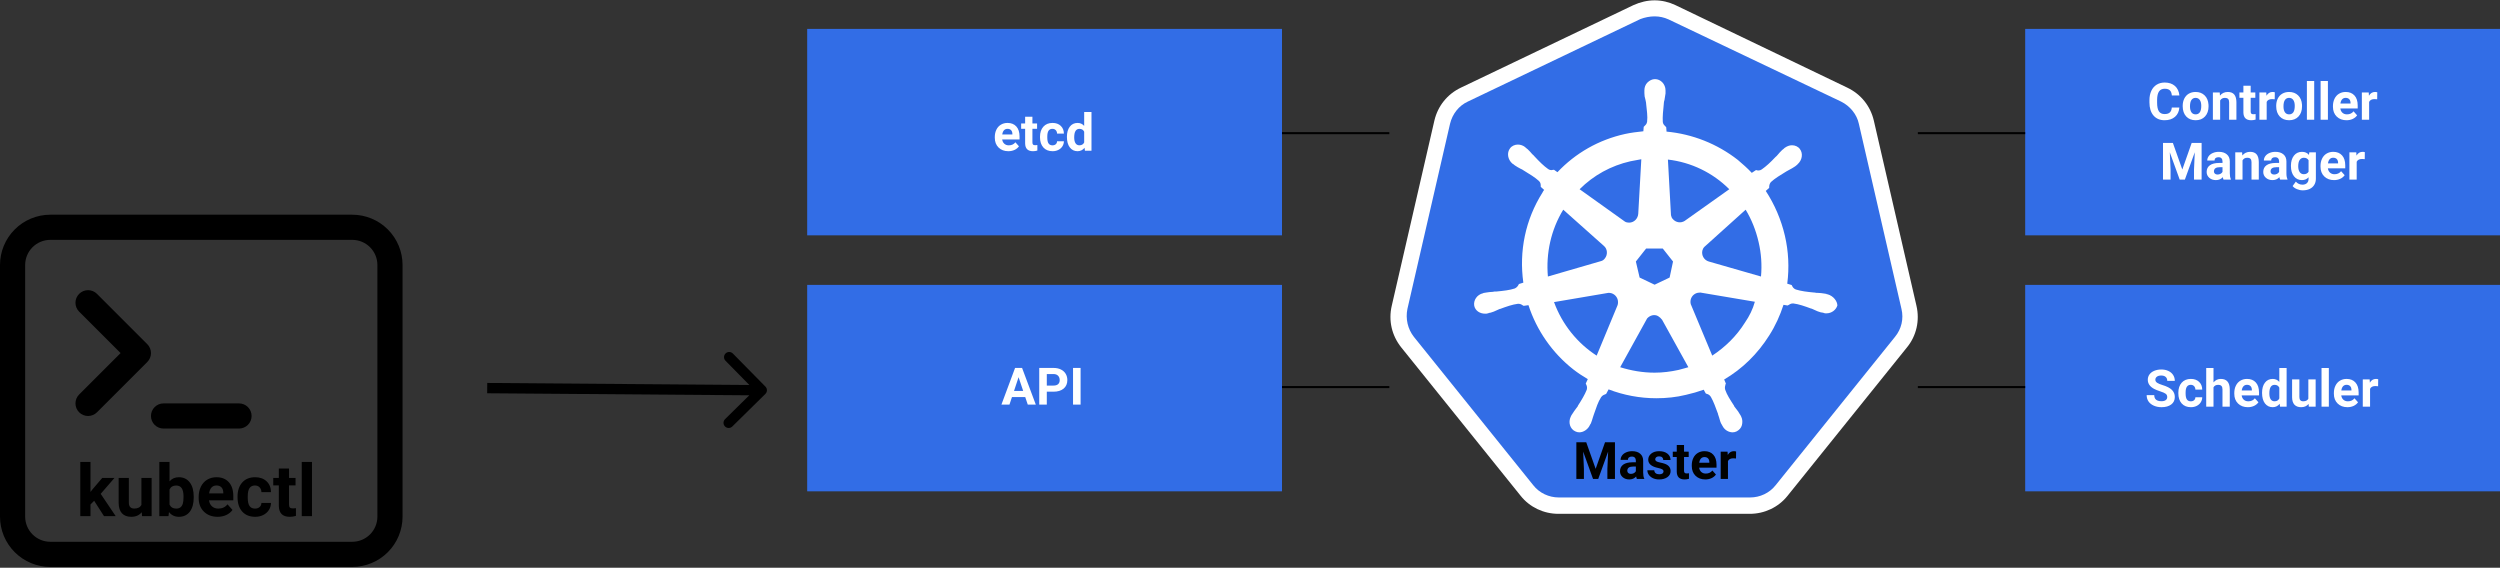 <svg width="1211" height="275" viewBox="0 0 1211 275" fill="none" xmlns="http://www.w3.org/2000/svg">
<rect x="0" y="0" width="1211" height="275" fill="#333333" stroke="none"/>
<path d="M755.085 244.934C749.139 244.934 743.524 242.292 739.725 237.502L681.92 165.657C678.121 160.867 676.635 154.757 678.121 148.81L698.766 59.128C700.087 53.182 704.051 48.392 709.502 45.75L793.073 5.78C795.716 4.46 798.689 3.799 801.662 3.799C804.635 3.799 807.607 4.459 810.25 5.781L893.822 45.585C899.272 48.227 903.236 53.017 904.557 58.963L925.202 148.645C926.524 154.591 925.202 160.702 921.404 165.492L863.597 237.337C859.798 241.961 854.183 244.769 848.237 244.769L755.087 244.934H755.085Z" fill="#326DE6"/>
<path d="M801.495 7.928C803.808 7.928 806.12 8.423 808.267 9.414L891.839 49.218C896.133 51.365 899.436 55.329 900.427 59.954L921.072 149.636C922.228 154.426 921.072 159.381 917.934 163.179L860.128 235.025C857.155 238.823 852.53 240.97 847.741 240.97H755.085C750.295 240.97 745.671 238.823 742.698 235.025L684.892 163.179C681.919 159.381 680.762 154.426 681.754 149.636L702.399 59.954C703.555 55.164 706.693 51.2 710.987 49.218L794.56 9.25C796.707 8.424 799.184 7.929 801.496 7.929L801.495 7.928ZM801.495 0.165C798.027 0.165 794.559 0.991 791.255 2.477L707.684 42.447C701.077 45.585 696.453 51.365 694.801 58.467L674.156 148.15C672.505 155.252 674.156 162.519 678.781 168.3L736.587 240.145C741.047 245.76 747.818 248.898 754.92 248.898H847.575C854.677 248.898 861.449 245.76 865.908 240.145L923.715 168.299C928.339 162.684 929.991 155.252 928.339 148.149L907.694 58.467C906.043 51.365 901.418 45.585 894.812 42.447L811.57 2.476C808.432 0.991 804.964 0.165 801.495 0.165V0.165Z" fill="white"/>
<path d="M885.232 142.534C885.067 142.534 885.067 142.534 885.232 142.534H885.067C884.902 142.534 884.737 142.534 884.737 142.369C884.407 142.369 884.077 142.204 883.746 142.204C882.59 142.039 881.599 141.874 880.608 141.874C880.112 141.874 879.617 141.874 878.956 141.708H878.791C875.323 141.378 872.515 141.048 869.872 140.222C868.716 139.726 868.386 139.066 868.055 138.405C868.055 138.24 867.89 138.24 867.89 138.075L865.743 137.415C866.757 129.645 866.366 121.757 864.587 114.126C862.784 106.432 859.654 99.11 855.338 92.49L856.99 91.004V90.674C856.99 89.848 857.155 89.022 857.815 88.196C859.797 86.379 862.275 84.893 865.248 83.076C865.743 82.746 866.238 82.581 866.734 82.25C867.725 81.755 868.551 81.26 869.542 80.599C869.707 80.434 870.037 80.269 870.368 79.939C870.533 79.773 870.698 79.773 870.698 79.608C873.01 77.626 873.506 74.323 871.854 72.175C871.028 71.019 869.542 70.359 868.055 70.359C866.735 70.359 865.578 70.854 864.422 71.68L864.092 72.01C863.762 72.175 863.596 72.506 863.266 72.671C862.44 73.497 861.779 74.157 861.119 74.983C860.789 75.313 860.459 75.809 859.963 76.139C857.65 78.617 855.503 80.599 853.356 82.085C852.861 82.415 852.366 82.581 851.87 82.581C851.54 82.581 851.209 82.581 850.879 82.415H850.549L848.566 83.737C846.419 81.425 844.107 79.443 841.795 77.461C831.839 69.679 819.858 64.921 807.276 63.752L807.111 61.605L806.781 61.275C806.285 60.779 805.625 60.284 805.459 59.128C805.294 56.485 805.625 53.512 805.955 50.209V50.044C805.955 49.548 806.12 48.888 806.285 48.392C806.45 47.402 806.615 46.41 806.781 45.254V43.768C806.781 40.795 804.468 38.318 801.661 38.318C800.339 38.318 799.018 38.978 798.027 39.969C797.037 40.96 796.541 42.281 796.541 43.768V45.089C796.541 46.245 796.706 47.236 797.036 48.227C797.201 48.723 797.201 49.218 797.366 49.879V50.044C797.696 53.347 798.192 56.32 797.862 58.963C797.697 60.119 797.036 60.614 796.541 61.11L796.211 61.44L796.045 63.587C793.072 63.917 790.099 64.247 787.126 64.908C774.409 67.716 763.178 74.158 754.425 83.406L752.773 82.25H752.443C752.113 82.25 751.782 82.415 751.452 82.415C750.956 82.415 750.461 82.25 749.965 81.92C747.818 80.434 745.671 78.286 743.359 75.809C743.029 75.479 742.699 74.983 742.203 74.653C741.542 73.827 740.881 73.166 740.055 72.341C739.89 72.175 739.56 72.011 739.23 71.68C739.065 71.515 738.9 71.515 738.9 71.35C737.877 70.505 736.593 70.038 735.266 70.028C733.779 70.028 732.293 70.689 731.467 71.845C729.815 73.992 730.311 77.295 732.623 79.277C732.788 79.277 732.788 79.443 732.953 79.443C733.283 79.608 733.449 79.938 733.779 80.103C734.77 80.763 735.596 81.259 736.587 81.755C737.083 81.92 737.578 82.25 738.074 82.581C741.046 84.397 743.524 85.884 745.506 87.701C746.332 88.526 746.332 89.352 746.332 90.178V90.508L747.983 91.995C747.653 92.49 747.323 92.821 747.157 93.316C738.899 106.364 735.761 121.724 737.908 136.919L735.761 137.579C735.761 137.745 735.596 137.745 735.596 137.909C735.266 138.57 734.77 139.231 733.779 139.726C731.302 140.552 728.329 140.883 724.861 141.213H724.695C724.2 141.213 723.539 141.213 723.044 141.378C722.053 141.378 721.062 141.543 719.906 141.708C719.576 141.708 719.246 141.874 718.915 141.874C718.75 141.874 718.585 141.874 718.419 142.039C715.446 142.699 713.629 145.507 714.125 148.149C714.621 150.462 716.768 151.949 719.41 151.949C719.906 151.949 720.236 151.949 720.732 151.783C720.897 151.783 721.062 151.783 721.062 151.618C721.392 151.618 721.722 151.453 722.052 151.453C723.209 151.123 724.035 150.793 725.026 150.297C725.521 150.132 726.016 149.801 726.512 149.637H726.677C729.815 148.48 732.623 147.489 735.266 147.159H735.596C736.587 147.159 737.248 147.654 737.743 147.985C737.908 147.985 737.908 148.15 738.073 148.15L740.386 147.82C744.35 160.041 751.947 170.942 762.022 178.87C764.334 180.686 766.646 182.173 769.124 183.66L768.133 185.806C768.133 185.972 768.298 185.972 768.298 186.136C768.628 186.797 768.958 187.623 768.628 188.779C767.638 191.257 766.151 193.734 764.334 196.542V196.707C764.004 197.203 763.674 197.533 763.344 198.028C762.683 198.854 762.187 199.68 761.526 200.671C761.361 200.836 761.196 201.166 761.031 201.497C761.031 201.662 760.866 201.827 760.866 201.827C759.545 204.635 760.536 207.773 763.013 208.929C763.673 209.259 764.334 209.425 764.995 209.425C766.977 209.425 768.959 208.103 769.95 206.286C769.95 206.121 770.115 205.956 770.115 205.956C770.28 205.626 770.445 205.296 770.61 205.13C771.106 203.974 771.271 203.148 771.601 202.157L772.097 200.671C773.253 197.368 774.079 194.725 775.565 192.413C776.225 191.422 777.052 191.257 777.712 190.926C777.877 190.926 777.877 190.926 778.042 190.761L779.199 188.614C786.466 191.422 794.394 192.908 802.321 192.908C807.111 192.908 812.066 192.413 816.691 191.257C819.601 190.606 822.469 189.779 825.279 188.779L826.269 190.596C826.435 190.596 826.435 190.596 826.6 190.761C827.426 190.926 828.086 191.257 828.747 192.248C830.068 194.56 831.059 197.368 832.215 200.506V200.671L832.711 202.157C833.041 203.148 833.206 204.139 833.701 205.13C833.867 205.46 834.032 205.626 834.197 205.956C834.197 206.121 834.363 206.286 834.363 206.286C835.353 208.268 837.335 209.425 839.317 209.425C839.978 209.425 840.639 209.259 841.299 208.929C842.455 208.269 843.446 207.277 843.777 205.956C844.107 204.635 844.107 203.148 843.447 201.827C843.447 201.662 843.281 201.662 843.281 201.497C843.116 201.167 842.951 200.837 842.786 200.671C842.29 199.68 841.63 198.854 840.969 198.028C840.639 197.533 840.309 197.203 839.979 196.708V196.542C838.161 193.734 836.509 191.257 835.684 188.779C835.354 187.623 835.684 186.963 835.849 186.137C835.849 185.972 836.014 185.972 836.014 185.807L835.188 183.825C843.942 178.705 851.374 171.437 856.99 162.519C859.963 157.894 862.275 152.774 863.926 147.654L865.908 147.984C866.074 147.984 866.074 147.819 866.238 147.819C866.899 147.489 867.395 146.994 868.386 146.994H868.716C871.359 147.324 874.166 148.314 877.305 149.471H877.47C877.965 149.636 878.46 149.966 878.956 150.131C879.947 150.627 880.773 150.957 881.929 151.288C882.259 151.288 882.589 151.453 882.92 151.453C883.085 151.453 883.25 151.453 883.415 151.618C883.911 151.783 884.241 151.783 884.737 151.783C887.214 151.783 889.361 150.132 890.022 147.985C890.022 146.003 888.205 143.36 885.232 142.535V142.534ZM808.762 134.441L801.495 137.91L794.228 134.441L792.412 126.679L797.366 120.403H805.459L810.414 126.679L808.763 134.441H808.762ZM851.87 117.265C853.151 122.726 853.542 128.359 853.026 133.945L827.756 126.679C825.444 126.019 824.123 123.706 824.618 121.394C824.783 120.733 825.114 120.072 825.609 119.577L845.594 101.574C848.401 106.199 850.548 111.484 851.87 117.264V117.265ZM837.666 91.665L816.03 107.025C814.213 108.181 811.735 107.85 810.249 106.034C809.754 105.538 809.589 104.877 809.423 104.217L807.937 77.295C819.185 78.59 829.663 83.655 837.666 91.665V91.665ZM789.769 78.12C791.586 77.79 793.237 77.46 795.054 77.13L793.568 103.555C793.403 105.867 791.586 107.849 789.108 107.849C788.448 107.849 787.622 107.684 787.126 107.354L765.16 91.665C771.932 84.893 780.355 80.268 789.769 78.121V78.12ZM757.232 101.573L776.886 119.08C778.703 120.567 778.868 123.374 777.382 125.191C776.886 125.851 776.226 126.347 775.4 126.513L749.8 133.945C748.809 122.714 751.286 111.318 757.232 101.573V101.573ZM752.772 146.332L779.034 141.872C781.181 141.707 783.163 143.194 783.658 145.341C783.823 146.331 783.823 147.158 783.493 147.984L773.418 172.262C764.169 166.316 756.737 157.232 752.773 146.332H752.772ZM813.057 179.199C809.258 180.025 805.459 180.52 801.495 180.52C795.715 180.52 790.099 179.53 784.815 177.878L797.862 154.26C799.183 152.773 801.33 152.113 803.147 153.104C803.918 153.576 804.591 154.193 805.129 154.92L817.846 177.878C816.36 178.373 814.708 178.704 813.056 179.199H813.057ZM845.263 156.242C841.134 162.848 835.683 168.133 829.408 172.262L819.003 147.322C818.507 145.341 819.333 143.194 821.315 142.202C821.975 141.872 822.801 141.707 823.627 141.707L850.053 146.167C849.062 149.8 847.41 153.104 845.263 156.242V156.242Z" fill="white"/>
<path d="M768.372 214.227L772.938 227.117L777.479 214.227H782.288V232H778.614V227.142L778.98 218.755L774.183 232H771.668L766.883 218.768L767.249 227.142V232H763.587V214.227H768.372ZM792.908 232C792.745 231.683 792.627 231.288 792.554 230.816C791.7 231.768 790.589 232.244 789.222 232.244C787.928 232.244 786.854 231.87 785.999 231.121C785.153 230.372 784.729 229.428 784.729 228.289C784.729 226.889 785.246 225.815 786.28 225.066C787.321 224.318 788.823 223.939 790.784 223.931H792.408V223.174C792.408 222.564 792.249 222.076 791.932 221.709C791.622 221.343 791.13 221.16 790.455 221.16C789.861 221.16 789.393 221.303 789.051 221.587C788.717 221.872 788.55 222.263 788.55 222.759H785.022C785.022 221.994 785.258 221.286 785.73 220.635C786.202 219.984 786.87 219.476 787.732 219.109C788.595 218.735 789.563 218.548 790.638 218.548C792.265 218.548 793.555 218.959 794.507 219.781C795.468 220.595 795.948 221.742 795.948 223.223V228.948C795.956 230.201 796.131 231.15 796.473 231.792V232H792.908ZM789.991 229.546C790.512 229.546 790.992 229.432 791.431 229.205C791.871 228.969 792.196 228.655 792.408 228.265V225.994H791.089C789.323 225.994 788.383 226.604 788.27 227.825L788.257 228.033C788.257 228.472 788.412 228.834 788.721 229.119C789.03 229.404 789.454 229.546 789.991 229.546ZM805.811 228.35C805.811 227.919 805.595 227.581 805.164 227.337C804.741 227.085 804.057 226.861 803.113 226.666C799.972 226.006 798.401 224.672 798.401 222.662C798.401 221.49 798.886 220.513 799.854 219.732C800.831 218.943 802.104 218.548 803.675 218.548C805.351 218.548 806.69 218.943 807.691 219.732C808.7 220.521 809.205 221.547 809.205 222.808H805.677C805.677 222.304 805.514 221.889 805.188 221.563C804.863 221.229 804.354 221.062 803.663 221.062C803.069 221.062 802.609 221.197 802.283 221.465C801.958 221.734 801.795 222.076 801.795 222.491C801.795 222.881 801.978 223.199 802.344 223.443C802.719 223.679 803.345 223.886 804.224 224.065C805.103 224.236 805.844 224.432 806.446 224.651C808.309 225.335 809.241 226.519 809.241 228.204C809.241 229.408 808.724 230.385 807.691 231.133C806.657 231.874 805.323 232.244 803.687 232.244C802.58 232.244 801.596 232.049 800.733 231.658C799.878 231.259 799.207 230.718 798.719 230.035C798.23 229.343 797.986 228.598 797.986 227.801H801.331C801.364 228.427 801.596 228.908 802.027 229.241C802.458 229.575 803.036 229.742 803.76 229.742C804.436 229.742 804.944 229.616 805.286 229.363C805.636 229.103 805.811 228.765 805.811 228.35ZM815.748 215.545V218.792H818.006V221.38H815.748V227.972C815.748 228.46 815.841 228.81 816.028 229.021C816.215 229.233 816.574 229.339 817.103 229.339C817.493 229.339 817.839 229.31 818.14 229.253V231.927C817.448 232.138 816.736 232.244 816.004 232.244C813.53 232.244 812.269 230.995 812.22 228.497V221.38H810.291V218.792H812.22V215.545H815.748ZM826.05 232.244C824.113 232.244 822.535 231.65 821.314 230.462C820.101 229.274 819.495 227.691 819.495 225.713V225.372C819.495 224.045 819.751 222.861 820.264 221.819C820.777 220.77 821.501 219.964 822.437 219.402C823.381 218.833 824.455 218.548 825.66 218.548C827.466 218.548 828.886 219.118 829.92 220.257C830.962 221.396 831.482 223.012 831.482 225.103V226.543H823.072C823.186 227.406 823.528 228.098 824.097 228.619C824.675 229.139 825.403 229.4 826.282 229.4C827.641 229.4 828.703 228.908 829.468 227.923L831.202 229.864C830.673 230.612 829.957 231.198 829.053 231.622C828.15 232.037 827.149 232.244 826.05 232.244ZM825.647 221.404C824.948 221.404 824.378 221.64 823.938 222.112C823.507 222.584 823.23 223.26 823.108 224.139H828.016V223.858C827.999 223.077 827.788 222.474 827.381 222.051C826.974 221.62 826.396 221.404 825.647 221.404ZM840.918 222.1C840.438 222.035 840.015 222.002 839.649 222.002C838.314 222.002 837.439 222.454 837.024 223.357V232H833.497V218.792H836.829L836.927 220.367C837.635 219.154 838.615 218.548 839.869 218.548C840.259 218.548 840.625 218.601 840.967 218.707L840.918 222.1Z" fill="black"/>
<rect x="981" y="14" width="230" height="100" fill="#326DE6"/>
<rect x="981" y="138" width="230" height="100" fill="#326DE6"/>
<rect x="391" y="14" width="230" height="100" fill="#326DE6"/>
<rect x="391" y="138" width="230" height="100" fill="#326DE6"/>
<path d="M488.434 73.244C486.497 73.244 484.918 72.65 483.698 71.462C482.485 70.274 481.879 68.691 481.879 66.713V66.372C481.879 65.045 482.135 63.861 482.648 62.819C483.161 61.77 483.885 60.964 484.821 60.402C485.765 59.833 486.839 59.548 488.043 59.548C489.85 59.548 491.27 60.117 492.304 61.257C493.345 62.396 493.866 64.012 493.866 66.103V67.543H485.456C485.569 68.406 485.911 69.098 486.481 69.619C487.059 70.139 487.787 70.4 488.666 70.4C490.025 70.4 491.087 69.908 491.852 68.923L493.585 70.864C493.056 71.612 492.34 72.198 491.437 72.622C490.534 73.037 489.533 73.244 488.434 73.244ZM488.031 62.404C487.331 62.404 486.762 62.64 486.322 63.112C485.891 63.584 485.614 64.26 485.492 65.139H490.399V64.858C490.383 64.077 490.172 63.474 489.765 63.051C489.358 62.62 488.78 62.404 488.031 62.404ZM500.104 56.545V59.792H502.362V62.38H500.104V68.972C500.104 69.46 500.198 69.81 500.385 70.022C500.572 70.233 500.93 70.339 501.459 70.339C501.85 70.339 502.195 70.31 502.497 70.253V72.927C501.805 73.138 501.093 73.244 500.36 73.244C497.886 73.244 496.625 71.995 496.576 69.497V62.38H494.647V59.792H496.576V56.545H500.104ZM509.821 70.4C510.472 70.4 511.001 70.221 511.408 69.863C511.815 69.505 512.026 69.029 512.042 68.435H515.351C515.342 69.33 515.098 70.152 514.618 70.9C514.138 71.641 513.479 72.219 512.641 72.634C511.811 73.041 510.891 73.244 509.882 73.244C507.994 73.244 506.505 72.646 505.414 71.45C504.324 70.245 503.778 68.585 503.778 66.469V66.237C503.778 64.203 504.319 62.579 505.402 61.367C506.484 60.154 507.969 59.548 509.857 59.548C511.509 59.548 512.832 60.02 513.825 60.964C514.826 61.9 515.334 63.149 515.351 64.711H512.042C512.026 64.028 511.815 63.474 511.408 63.051C511.001 62.62 510.464 62.404 509.796 62.404C508.974 62.404 508.352 62.705 507.929 63.308C507.514 63.902 507.306 64.87 507.306 66.213V66.579C507.306 67.938 507.514 68.915 507.929 69.509C508.344 70.103 508.974 70.4 509.821 70.4ZM516.815 66.298C516.815 64.239 517.275 62.6 518.195 61.379C519.123 60.158 520.388 59.548 521.991 59.548C523.277 59.548 524.339 60.028 525.177 60.988V54.25H528.717V73H525.531L525.36 71.596C524.481 72.695 523.35 73.244 521.967 73.244C520.412 73.244 519.163 72.634 518.219 71.413C517.283 70.184 516.815 68.479 516.815 66.298ZM520.343 66.555C520.343 67.792 520.559 68.74 520.99 69.399C521.422 70.058 522.048 70.388 522.87 70.388C523.961 70.388 524.73 69.928 525.177 69.008V63.796C524.738 62.876 523.977 62.416 522.895 62.416C521.194 62.416 520.343 63.796 520.343 66.555Z" fill="white"/>
<path d="M496.621 192.338H490.2L488.979 196H485.085L491.702 178.227H495.095L501.748 196H497.854L496.621 192.338ZM491.189 189.372H495.632L493.398 182.719L491.189 189.372ZM507.07 189.738V196H503.408V178.227H510.342C511.676 178.227 512.848 178.471 513.857 178.959C514.875 179.447 515.656 180.143 516.201 181.046C516.746 181.942 517.019 182.963 517.019 184.11C517.019 185.852 516.421 187.227 515.225 188.236C514.036 189.237 512.389 189.738 510.281 189.738H507.07ZM507.07 186.771H510.342C511.31 186.771 512.047 186.544 512.551 186.088C513.064 185.632 513.32 184.981 513.32 184.135C513.32 183.264 513.064 182.56 512.551 182.023C512.039 181.486 511.331 181.209 510.427 181.193H507.07V186.771ZM523.44 196H519.778V178.227H523.44V196Z" fill="white"/>
<path d="M1049.8 192.337C1049.8 191.645 1049.56 191.116 1049.07 190.75C1048.58 190.376 1047.7 189.985 1046.43 189.578C1045.16 189.163 1044.16 188.756 1043.42 188.357C1041.4 187.267 1040.39 185.798 1040.39 183.951C1040.39 182.99 1040.66 182.136 1041.2 181.387C1041.74 180.63 1042.52 180.04 1043.53 179.617C1044.55 179.194 1045.69 178.982 1046.95 178.982C1048.22 178.982 1049.35 179.214 1050.34 179.678C1051.33 180.134 1052.1 180.781 1052.65 181.619C1053.2 182.457 1053.48 183.41 1053.48 184.476H1049.82C1049.82 183.662 1049.56 183.031 1049.05 182.583C1048.53 182.128 1047.81 181.9 1046.89 181.9C1045.99 181.9 1045.29 182.091 1044.8 182.474C1044.3 182.848 1044.05 183.344 1044.05 183.963C1044.05 184.541 1044.34 185.025 1044.92 185.416C1045.51 185.806 1046.36 186.172 1047.5 186.514C1049.58 187.141 1051.1 187.918 1052.05 188.846C1053 189.773 1053.48 190.929 1053.48 192.312C1053.48 193.851 1052.9 195.059 1051.73 195.938C1050.57 196.809 1049 197.244 1047.03 197.244C1045.67 197.244 1044.42 196.996 1043.3 196.5C1042.17 195.995 1041.32 195.307 1040.72 194.437C1040.14 193.566 1039.84 192.557 1039.84 191.409H1043.52C1043.52 193.37 1044.69 194.351 1047.03 194.351C1047.9 194.351 1048.58 194.176 1049.07 193.826C1049.56 193.468 1049.8 192.972 1049.8 192.337ZM1061.23 194.4C1061.88 194.4 1062.41 194.221 1062.82 193.863C1063.22 193.505 1063.43 193.029 1063.45 192.435H1066.76C1066.75 193.33 1066.51 194.152 1066.03 194.9C1065.55 195.641 1064.89 196.219 1064.05 196.634C1063.22 197.041 1062.3 197.244 1061.29 197.244C1059.4 197.244 1057.91 196.646 1056.82 195.45C1055.73 194.245 1055.19 192.585 1055.19 190.469V190.237C1055.19 188.203 1055.73 186.579 1056.81 185.367C1057.89 184.154 1059.38 183.548 1061.27 183.548C1062.92 183.548 1064.24 184.02 1065.23 184.964C1066.23 185.9 1066.74 187.149 1066.76 188.711H1063.45C1063.43 188.028 1063.22 187.474 1062.82 187.051C1062.41 186.62 1061.87 186.404 1061.2 186.404C1060.38 186.404 1059.76 186.705 1059.34 187.308C1058.92 187.902 1058.71 188.87 1058.71 190.213V190.579C1058.71 191.938 1058.92 192.915 1059.34 193.509C1059.75 194.103 1060.38 194.4 1061.23 194.4ZM1072.22 185.232C1073.15 184.109 1074.33 183.548 1075.74 183.548C1078.61 183.548 1080.06 185.212 1080.1 188.541V197H1076.57V188.638C1076.57 187.881 1076.41 187.324 1076.08 186.966C1075.76 186.6 1075.22 186.417 1074.46 186.417C1073.43 186.417 1072.68 186.815 1072.22 187.613V197H1068.69V178.25H1072.22V185.232ZM1088.84 197.244C1086.9 197.244 1085.33 196.65 1084.1 195.462C1082.89 194.274 1082.29 192.691 1082.29 190.713V190.372C1082.29 189.045 1082.54 187.861 1083.06 186.819C1083.57 185.77 1084.29 184.964 1085.23 184.402C1086.17 183.833 1087.25 183.548 1088.45 183.548C1090.26 183.548 1091.68 184.118 1092.71 185.257C1093.75 186.396 1094.27 188.012 1094.27 190.103V191.543H1085.86C1085.98 192.406 1086.32 193.098 1086.89 193.619C1087.47 194.139 1088.19 194.4 1089.07 194.4C1090.43 194.4 1091.49 193.908 1092.26 192.923L1093.99 194.864C1093.46 195.612 1092.75 196.198 1091.84 196.622C1090.94 197.037 1089.94 197.244 1088.84 197.244ZM1088.44 186.404C1087.74 186.404 1087.17 186.64 1086.73 187.112C1086.3 187.584 1086.02 188.26 1085.9 189.139H1090.81V188.858C1090.79 188.077 1090.58 187.474 1090.17 187.051C1089.76 186.62 1089.19 186.404 1088.44 186.404ZM1095.74 190.298C1095.74 188.239 1096.2 186.6 1097.12 185.379C1098.05 184.158 1099.31 183.548 1100.91 183.548C1102.2 183.548 1103.26 184.028 1104.1 184.988V178.25H1107.64V197H1104.45L1104.28 195.596C1103.4 196.695 1102.27 197.244 1100.89 197.244C1099.34 197.244 1098.09 196.634 1097.14 195.413C1096.21 194.184 1095.74 192.479 1095.74 190.298ZM1099.27 190.555C1099.27 191.792 1099.48 192.74 1099.91 193.399C1100.34 194.058 1100.97 194.388 1101.79 194.388C1102.88 194.388 1103.65 193.928 1104.1 193.008V187.796C1103.66 186.876 1102.9 186.417 1101.82 186.417C1100.12 186.417 1099.27 187.796 1099.27 190.555ZM1118.28 195.657C1117.41 196.715 1116.21 197.244 1114.67 197.244C1113.26 197.244 1112.17 196.837 1111.42 196.023C1110.68 195.21 1110.31 194.017 1110.29 192.447V183.792H1113.82V192.325C1113.82 193.7 1114.44 194.388 1115.7 194.388C1116.89 194.388 1117.72 193.973 1118.16 193.143V183.792H1121.7V197H1118.38L1118.28 195.657ZM1128.09 197H1124.55V178.25H1128.09V197ZM1137.08 197.244C1135.15 197.244 1133.57 196.65 1132.35 195.462C1131.13 194.274 1130.53 192.691 1130.53 190.713V190.372C1130.53 189.045 1130.78 187.861 1131.3 186.819C1131.81 185.77 1132.53 184.964 1133.47 184.402C1134.41 183.833 1135.49 183.548 1136.69 183.548C1138.5 183.548 1139.92 184.118 1140.95 185.257C1141.99 186.396 1142.52 188.012 1142.52 190.103V191.543H1134.1C1134.22 192.406 1134.56 193.098 1135.13 193.619C1135.71 194.139 1136.44 194.4 1137.32 194.4C1138.67 194.4 1139.74 193.908 1140.5 192.923L1142.23 194.864C1141.71 195.612 1140.99 196.198 1140.09 196.622C1139.18 197.037 1138.18 197.244 1137.08 197.244ZM1136.68 186.404C1135.98 186.404 1135.41 186.64 1134.97 187.112C1134.54 187.584 1134.26 188.26 1134.14 189.139H1139.05V188.858C1139.03 188.077 1138.82 187.474 1138.41 187.051C1138.01 186.62 1137.43 186.404 1136.68 186.404ZM1151.95 187.1C1151.47 187.035 1151.05 187.002 1150.68 187.002C1149.35 187.002 1148.47 187.454 1148.06 188.357V197H1144.53V183.792H1147.86L1147.96 185.367C1148.67 184.154 1149.65 183.548 1150.9 183.548C1151.29 183.548 1151.66 183.601 1152 183.707L1151.95 187.1Z" fill="white"/>
<path d="M1055.68 52.08C1055.54 53.992 1054.83 55.498 1053.56 56.596C1052.29 57.695 1050.61 58.244 1048.53 58.244C1046.25 58.244 1044.45 57.479 1043.14 55.949C1041.84 54.411 1041.19 52.303 1041.19 49.626V48.54C1041.19 46.831 1041.49 45.325 1042.09 44.023C1042.7 42.721 1043.55 41.724 1044.67 41.032C1045.79 40.332 1047.09 39.982 1048.58 39.982C1050.63 39.982 1052.28 40.532 1053.53 41.63C1054.78 42.729 1055.51 44.271 1055.7 46.257H1052.04C1051.95 45.109 1051.63 44.279 1051.08 43.767C1050.53 43.246 1049.7 42.985 1048.58 42.985C1047.35 42.985 1046.44 43.425 1045.83 44.304C1045.23 45.175 1044.92 46.529 1044.9 48.369V49.711C1044.9 51.632 1045.19 53.036 1045.77 53.923C1046.35 54.81 1047.27 55.253 1048.53 55.253C1049.66 55.253 1050.5 54.997 1051.05 54.484C1051.62 53.964 1051.94 53.162 1052.02 52.08H1055.68ZM1057.3 51.274C1057.3 49.964 1057.56 48.796 1058.06 47.77C1058.57 46.745 1059.29 45.952 1060.23 45.39C1061.19 44.829 1062.29 44.548 1063.54 44.548C1065.32 44.548 1066.78 45.093 1067.9 46.184C1069.03 47.274 1069.66 48.755 1069.79 50.627L1069.82 51.53C1069.82 53.557 1069.25 55.184 1068.12 56.413C1066.99 57.634 1065.47 58.244 1063.57 58.244C1061.66 58.244 1060.14 57.634 1059 56.413C1057.87 55.192 1057.3 53.532 1057.3 51.433V51.274ZM1060.83 51.53C1060.83 52.783 1061.07 53.744 1061.54 54.411C1062.01 55.07 1062.69 55.4 1063.57 55.4C1064.42 55.4 1065.09 55.074 1065.57 54.423C1066.05 53.764 1066.29 52.714 1066.29 51.274C1066.29 50.045 1066.05 49.093 1065.57 48.417C1065.09 47.742 1064.41 47.404 1063.54 47.404C1062.68 47.404 1062.01 47.742 1061.54 48.417C1061.07 49.085 1060.83 50.122 1060.83 51.53ZM1075.24 44.792L1075.35 46.318C1076.29 45.138 1077.56 44.548 1079.14 44.548C1080.54 44.548 1081.58 44.959 1082.27 45.781C1082.95 46.603 1083.3 47.831 1083.32 49.467V58H1079.79V49.553C1079.79 48.804 1079.63 48.263 1079.3 47.929C1078.98 47.587 1078.43 47.416 1077.68 47.416C1076.68 47.416 1075.94 47.84 1075.44 48.686V58H1071.92V44.792H1075.24ZM1090.23 41.545V44.792H1092.48V47.38H1090.23V53.972C1090.23 54.46 1090.32 54.81 1090.51 55.022C1090.69 55.233 1091.05 55.339 1091.58 55.339C1091.97 55.339 1092.32 55.31 1092.62 55.253V57.927C1091.93 58.138 1091.21 58.244 1090.48 58.244C1088.01 58.244 1086.75 56.995 1086.7 54.497V47.38H1084.77V44.792H1086.7V41.545H1090.23ZM1101.87 48.1C1101.39 48.035 1100.97 48.002 1100.6 48.002C1099.27 48.002 1098.39 48.454 1097.98 49.357V58H1094.45V44.792H1097.78L1097.88 46.367C1098.59 45.154 1099.57 44.548 1100.82 44.548C1101.21 44.548 1101.58 44.601 1101.92 44.706L1101.87 48.1ZM1102.59 51.274C1102.59 49.964 1102.84 48.796 1103.35 47.77C1103.85 46.745 1104.58 45.952 1105.52 45.39C1106.47 44.829 1107.58 44.548 1108.83 44.548C1110.61 44.548 1112.06 45.093 1113.19 46.184C1114.32 47.274 1114.95 48.755 1115.08 50.627L1115.1 51.53C1115.1 53.557 1114.54 55.184 1113.41 56.413C1112.28 57.634 1110.76 58.244 1108.85 58.244C1106.95 58.244 1105.43 57.634 1104.29 56.413C1103.16 55.192 1102.59 53.532 1102.59 51.433V51.274ZM1106.12 51.53C1106.12 52.783 1106.36 53.744 1106.83 54.411C1107.3 55.07 1107.98 55.4 1108.85 55.4C1109.71 55.4 1110.38 55.074 1110.86 54.423C1111.34 53.764 1111.58 52.714 1111.58 51.274C1111.58 50.045 1111.34 49.093 1110.86 48.417C1110.38 47.742 1109.7 47.404 1108.83 47.404C1107.97 47.404 1107.3 47.742 1106.83 48.417C1106.36 49.085 1106.12 50.122 1106.12 51.53ZM1121 58H1117.46V39.25H1121V58ZM1127.64 58H1124.1V39.25H1127.64V58ZM1136.64 58.244C1134.7 58.244 1133.12 57.65 1131.9 56.462C1130.69 55.274 1130.08 53.691 1130.08 51.713V51.372C1130.08 50.045 1130.34 48.861 1130.85 47.819C1131.36 46.77 1132.09 45.964 1133.02 45.402C1133.97 44.833 1135.04 44.548 1136.25 44.548C1138.05 44.548 1139.47 45.117 1140.51 46.257C1141.55 47.396 1142.07 49.012 1142.07 51.103V52.544H1133.66C1133.77 53.406 1134.11 54.098 1134.68 54.619C1135.26 55.139 1135.99 55.4 1136.87 55.4C1138.23 55.4 1139.29 54.908 1140.06 53.923L1141.79 55.864C1141.26 56.612 1140.54 57.198 1139.64 57.622C1138.74 58.037 1137.74 58.244 1136.64 58.244ZM1136.23 47.404C1135.53 47.404 1134.96 47.64 1134.53 48.112C1134.09 48.584 1133.82 49.26 1133.7 50.139H1138.6V49.858C1138.59 49.077 1138.37 48.474 1137.97 48.051C1137.56 47.62 1136.98 47.404 1136.23 47.404ZM1151.51 48.1C1151.03 48.035 1150.6 48.002 1150.24 48.002C1148.9 48.002 1148.03 48.454 1147.61 49.357V58H1144.08V44.792H1147.42L1147.51 46.367C1148.22 45.154 1149.2 44.548 1150.46 44.548C1150.85 44.548 1151.21 44.601 1151.55 44.706L1151.51 48.1ZM1052.54 69.227L1057.11 82.117L1061.65 69.227H1066.46V87H1062.78V82.142L1063.15 73.755L1058.35 87H1055.84L1051.05 73.768L1051.42 82.142V87H1047.76V69.227H1052.54ZM1077.08 87C1076.92 86.683 1076.8 86.288 1076.73 85.816C1075.87 86.768 1074.76 87.244 1073.39 87.244C1072.1 87.244 1071.02 86.87 1070.17 86.121C1069.32 85.372 1068.9 84.428 1068.9 83.289C1068.9 81.889 1069.42 80.815 1070.45 80.066C1071.49 79.318 1072.99 78.939 1074.96 78.931H1076.58V78.174C1076.58 77.564 1076.42 77.076 1076.1 76.71C1075.79 76.343 1075.3 76.16 1074.63 76.16C1074.03 76.16 1073.56 76.303 1073.22 76.587C1072.89 76.872 1072.72 77.263 1072.72 77.759H1069.19C1069.19 76.994 1069.43 76.286 1069.9 75.635C1070.37 74.984 1071.04 74.476 1071.9 74.109C1072.77 73.735 1073.73 73.548 1074.81 73.548C1076.44 73.548 1077.73 73.959 1078.68 74.781C1079.64 75.595 1080.12 76.742 1080.12 78.223V83.948C1080.13 85.201 1080.3 86.15 1080.64 86.793V87H1077.08ZM1074.16 84.546C1074.68 84.546 1075.16 84.433 1075.6 84.205C1076.04 83.969 1076.37 83.655 1076.58 83.265V80.994H1075.26C1073.49 80.994 1072.55 81.605 1072.44 82.825L1072.43 83.033C1072.43 83.472 1072.58 83.834 1072.89 84.119C1073.2 84.404 1073.62 84.546 1074.16 84.546ZM1086.08 73.792L1086.19 75.318C1087.13 74.138 1088.4 73.548 1089.98 73.548C1091.38 73.548 1092.42 73.959 1093.11 74.781C1093.79 75.603 1094.14 76.832 1094.16 78.467V87H1090.63V78.553C1090.63 77.804 1090.47 77.263 1090.14 76.929C1089.82 76.587 1089.27 76.416 1088.52 76.416C1087.52 76.416 1086.78 76.84 1086.28 77.686V87H1082.76V73.792H1086.08ZM1104.5 87C1104.33 86.683 1104.22 86.288 1104.14 85.816C1103.29 86.768 1102.18 87.244 1100.81 87.244C1099.52 87.244 1098.44 86.87 1097.59 86.121C1096.74 85.372 1096.32 84.428 1096.32 83.289C1096.32 81.889 1096.83 80.815 1097.87 80.066C1098.91 79.318 1100.41 78.939 1102.37 78.931H1104V78.174C1104 77.564 1103.84 77.076 1103.52 76.71C1103.21 76.343 1102.72 76.16 1102.04 76.16C1101.45 76.16 1100.98 76.303 1100.64 76.587C1100.31 76.872 1100.14 77.263 1100.14 77.759H1096.61C1096.61 76.994 1096.85 76.286 1097.32 75.635C1097.79 74.984 1098.46 74.476 1099.32 74.109C1100.18 73.735 1101.15 73.548 1102.23 73.548C1103.85 73.548 1105.14 73.959 1106.1 74.781C1107.06 75.595 1107.54 76.742 1107.54 78.223V83.948C1107.54 85.201 1107.72 86.15 1108.06 86.793V87H1104.5ZM1101.58 84.546C1102.1 84.546 1102.58 84.433 1103.02 84.205C1103.46 83.969 1103.78 83.655 1104 83.265V80.994H1102.68C1100.91 80.994 1099.97 81.605 1099.86 82.825L1099.85 83.033C1099.85 83.472 1100 83.834 1100.31 84.119C1100.62 84.404 1101.04 84.546 1101.58 84.546ZM1109.73 80.298C1109.73 78.272 1110.21 76.64 1111.17 75.403C1112.14 74.166 1113.44 73.548 1115.08 73.548C1116.53 73.548 1117.66 74.044 1118.46 75.037L1118.61 73.792H1121.81V86.561C1121.81 87.716 1121.54 88.721 1121.01 89.576C1120.49 90.43 1119.75 91.081 1118.8 91.529C1117.85 91.976 1116.74 92.2 1115.46 92.2C1114.49 92.2 1113.55 92.005 1112.63 91.614C1111.71 91.232 1111.01 90.735 1110.54 90.125L1112.1 87.977C1112.98 88.961 1114.05 89.454 1115.3 89.454C1116.24 89.454 1116.96 89.201 1117.48 88.697C1118.01 88.2 1118.27 87.492 1118.27 86.573V85.865C1117.45 86.784 1116.38 87.244 1115.06 87.244C1113.47 87.244 1112.18 86.626 1111.2 85.389C1110.22 84.144 1109.73 82.496 1109.73 80.445V80.298ZM1113.26 80.555C1113.26 81.751 1113.5 82.691 1113.98 83.374C1114.46 84.05 1115.12 84.388 1115.96 84.388C1117.03 84.388 1117.8 83.985 1118.27 83.179V77.625C1117.79 76.819 1117.03 76.416 1115.98 76.416C1115.14 76.416 1114.47 76.762 1113.98 77.454C1113.5 78.146 1113.26 79.179 1113.26 80.555ZM1130.61 87.244C1128.67 87.244 1127.09 86.65 1125.87 85.462C1124.66 84.274 1124.05 82.691 1124.05 80.713V80.372C1124.05 79.045 1124.31 77.861 1124.82 76.819C1125.33 75.769 1126.06 74.964 1126.99 74.402C1127.94 73.833 1129.01 73.548 1130.22 73.548C1132.02 73.548 1133.44 74.118 1134.48 75.257C1135.52 76.396 1136.04 78.012 1136.04 80.103V81.543H1127.63C1127.74 82.406 1128.08 83.098 1128.65 83.619C1129.23 84.139 1129.96 84.4 1130.84 84.4C1132.2 84.4 1133.26 83.908 1134.02 82.923L1135.76 84.864C1135.23 85.612 1134.51 86.198 1133.61 86.622C1132.71 87.037 1131.71 87.244 1130.61 87.244ZM1130.2 76.404C1129.5 76.404 1128.93 76.64 1128.5 77.112C1128.06 77.584 1127.79 78.26 1127.67 79.139H1132.57V78.858C1132.56 78.077 1132.34 77.474 1131.94 77.051C1131.53 76.62 1130.95 76.404 1130.2 76.404ZM1145.48 77.1C1144.99 77.035 1144.57 77.002 1144.21 77.002C1142.87 77.002 1142 77.454 1141.58 78.357V87H1138.05V73.792H1141.39L1141.48 75.367C1142.19 74.154 1143.17 73.548 1144.43 73.548C1144.82 73.548 1145.18 73.601 1145.52 73.707L1145.48 77.1Z" fill="white"/>
<path d="M370.754 190.812C371.738 189.844 371.75 188.261 370.781 187.277L354.995 171.244C354.026 170.26 352.444 170.248 351.46 171.217C350.476 172.186 350.464 173.768 351.432 174.752L365.464 189.004L351.213 203.036C350.229 204.004 350.217 205.587 351.186 206.571C352.154 207.555 353.737 207.567 354.721 206.599L370.754 190.812ZM235.981 190.5L368.98 191.531L369.019 186.531L236.019 185.5L235.981 190.5Z" fill="black"/>
<line x1="621" y1="64.5" x2="673" y2="64.5" stroke="black"/>
<line x1="621" y1="187.5" x2="673" y2="187.5" stroke="black"/>
<line x1="929" y1="187.5" x2="981" y2="187.5" stroke="black"/>
<line x1="929" y1="64.5" x2="981" y2="64.5" stroke="black"/>
<path fill-rule="evenodd" clip-rule="evenodd" d="M170.625 116.188H24.375C21.143 116.188 18.043 117.472 15.757 119.757C13.472 122.043 12.188 125.143 12.188 128.375V250.25C12.188 253.482 13.472 256.582 15.757 258.868C18.043 261.153 21.143 262.438 24.375 262.438H170.625C173.857 262.438 176.957 261.153 179.243 258.868C181.528 256.582 182.812 253.482 182.812 250.25V128.375C182.812 125.143 181.528 122.043 179.243 119.757C176.957 117.472 173.857 116.188 170.625 116.188V116.188ZM24.375 104C17.91 104 11.71 106.568 7.139 111.139C2.568 115.71 0 121.91 0 128.375L0 250.25C0 256.715 2.568 262.915 7.139 267.486C11.71 272.057 17.91 274.625 24.375 274.625H170.625C177.09 274.625 183.29 272.057 187.861 267.486C192.432 262.915 195 256.715 195 250.25V128.375C195 121.91 192.432 115.71 187.861 111.139C183.29 106.568 177.09 104 170.625 104H24.375Z" fill="black"/>
<path fill-rule="evenodd" clip-rule="evenodd" d="M73.125 201.5C73.125 199.884 73.767 198.334 74.91 197.191C76.052 196.048 77.603 195.406 79.219 195.406H115.781C117.397 195.406 118.947 196.048 120.09 197.191C121.233 198.334 121.875 199.884 121.875 201.5C121.875 203.116 121.233 204.666 120.09 205.809C118.947 206.952 117.397 207.594 115.781 207.594H79.219C77.603 207.594 76.052 206.952 74.91 205.809C73.767 204.666 73.125 203.116 73.125 201.5ZM38.342 142.342C38.908 141.774 39.58 141.324 40.321 141.017C41.061 140.71 41.855 140.552 42.656 140.552C43.458 140.552 44.251 140.71 44.992 141.017C45.732 141.324 46.404 141.774 46.971 142.342L71.346 166.717C71.913 167.283 72.363 167.955 72.671 168.696C72.978 169.436 73.136 170.23 73.136 171.031C73.136 171.833 72.978 172.626 72.671 173.367C72.363 174.107 71.913 174.78 71.346 175.346L46.971 199.721C45.826 200.865 44.274 201.508 42.656 201.508C41.038 201.508 39.486 200.865 38.342 199.721C37.197 198.576 36.555 197.024 36.555 195.406C36.555 193.788 37.197 192.236 38.342 191.092L58.415 171.031L38.342 150.971C37.774 150.405 37.324 149.732 37.017 148.992C36.71 148.251 36.551 147.458 36.551 146.656C36.551 145.855 36.71 145.061 37.017 144.321C37.324 143.58 37.774 142.908 38.342 142.342V142.342Z" fill="black"/>
<path d="M45.613 242.583L43.836 244.36V250H38.897V223.75H43.836V238.293L44.793 237.063L49.527 231.509H55.457L48.775 239.216L56.038 250H50.364L45.613 242.583ZM68.668 248.12C67.448 249.601 65.762 250.342 63.609 250.342C61.627 250.342 60.111 249.772 59.063 248.633C58.026 247.493 57.496 245.824 57.474 243.625V231.509H62.413V243.455C62.413 245.38 63.29 246.343 65.044 246.343C66.719 246.343 67.87 245.762 68.497 244.6V231.509H73.453V250H68.804L68.668 248.12ZM93.841 240.925C93.841 243.888 93.209 246.2 91.944 247.864C90.679 249.516 88.913 250.342 86.646 250.342C84.641 250.342 83.04 249.573 81.844 248.035L81.622 250H77.178V223.75H82.117V233.167C83.257 231.833 84.755 231.167 86.612 231.167C88.868 231.167 90.634 231.999 91.91 233.662C93.197 235.314 93.841 237.644 93.841 240.652V240.925ZM88.902 240.566C88.902 238.698 88.606 237.336 88.013 236.482C87.421 235.616 86.538 235.183 85.364 235.183C83.792 235.183 82.71 235.827 82.117 237.114V244.412C82.721 245.71 83.815 246.36 85.398 246.36C86.993 246.36 88.042 245.574 88.543 244.001C88.782 243.25 88.902 242.104 88.902 240.566ZM105.411 250.342C102.699 250.342 100.489 249.51 98.78 247.847C97.082 246.183 96.233 243.967 96.233 241.199V240.72C96.233 238.863 96.592 237.205 97.31 235.747C98.028 234.277 99.042 233.149 100.352 232.363C101.674 231.566 103.178 231.167 104.864 231.167C107.393 231.167 109.381 231.965 110.828 233.56C112.286 235.155 113.016 237.416 113.016 240.344V242.361H101.241C101.4 243.569 101.879 244.537 102.676 245.266C103.485 245.995 104.505 246.36 105.735 246.36C107.638 246.36 109.125 245.671 110.196 244.292L112.623 247.009C111.882 248.057 110.879 248.878 109.615 249.47C108.35 250.051 106.949 250.342 105.411 250.342ZM104.847 235.166C103.867 235.166 103.069 235.496 102.454 236.157C101.85 236.818 101.463 237.764 101.292 238.994H108.162V238.601C108.139 237.507 107.843 236.664 107.273 236.072C106.704 235.468 105.895 235.166 104.847 235.166ZM123.526 246.36C124.437 246.36 125.178 246.109 125.748 245.608C126.317 245.107 126.613 244.44 126.636 243.608H131.268C131.256 244.862 130.914 246.012 130.242 247.061C129.57 248.097 128.647 248.906 127.474 249.487C126.312 250.057 125.024 250.342 123.611 250.342C120.968 250.342 118.883 249.504 117.356 247.83C115.83 246.143 115.066 243.819 115.066 240.857V240.532C115.066 237.684 115.824 235.411 117.339 233.713C118.855 232.016 120.934 231.167 123.577 231.167C125.89 231.167 127.741 231.828 129.131 233.149C130.533 234.46 131.245 236.208 131.268 238.396H126.636C126.613 237.439 126.317 236.664 125.748 236.072C125.178 235.468 124.426 235.166 123.492 235.166C122.341 235.166 121.469 235.588 120.877 236.431C120.296 237.262 120.005 238.618 120.005 240.498V241.011C120.005 242.913 120.296 244.281 120.877 245.112C121.458 245.944 122.341 246.36 123.526 246.36ZM140 226.963V231.509H143.162V235.132H140V244.36C140 245.044 140.132 245.534 140.394 245.83C140.656 246.126 141.157 246.274 141.897 246.274C142.444 246.274 142.929 246.235 143.35 246.155V249.897C142.382 250.194 141.385 250.342 140.359 250.342C136.896 250.342 135.13 248.593 135.062 245.095V235.132H132.361V231.509H135.062V226.963H140ZM151.126 250H146.17V223.75H151.126V250Z" fill="black"/>
</svg>
